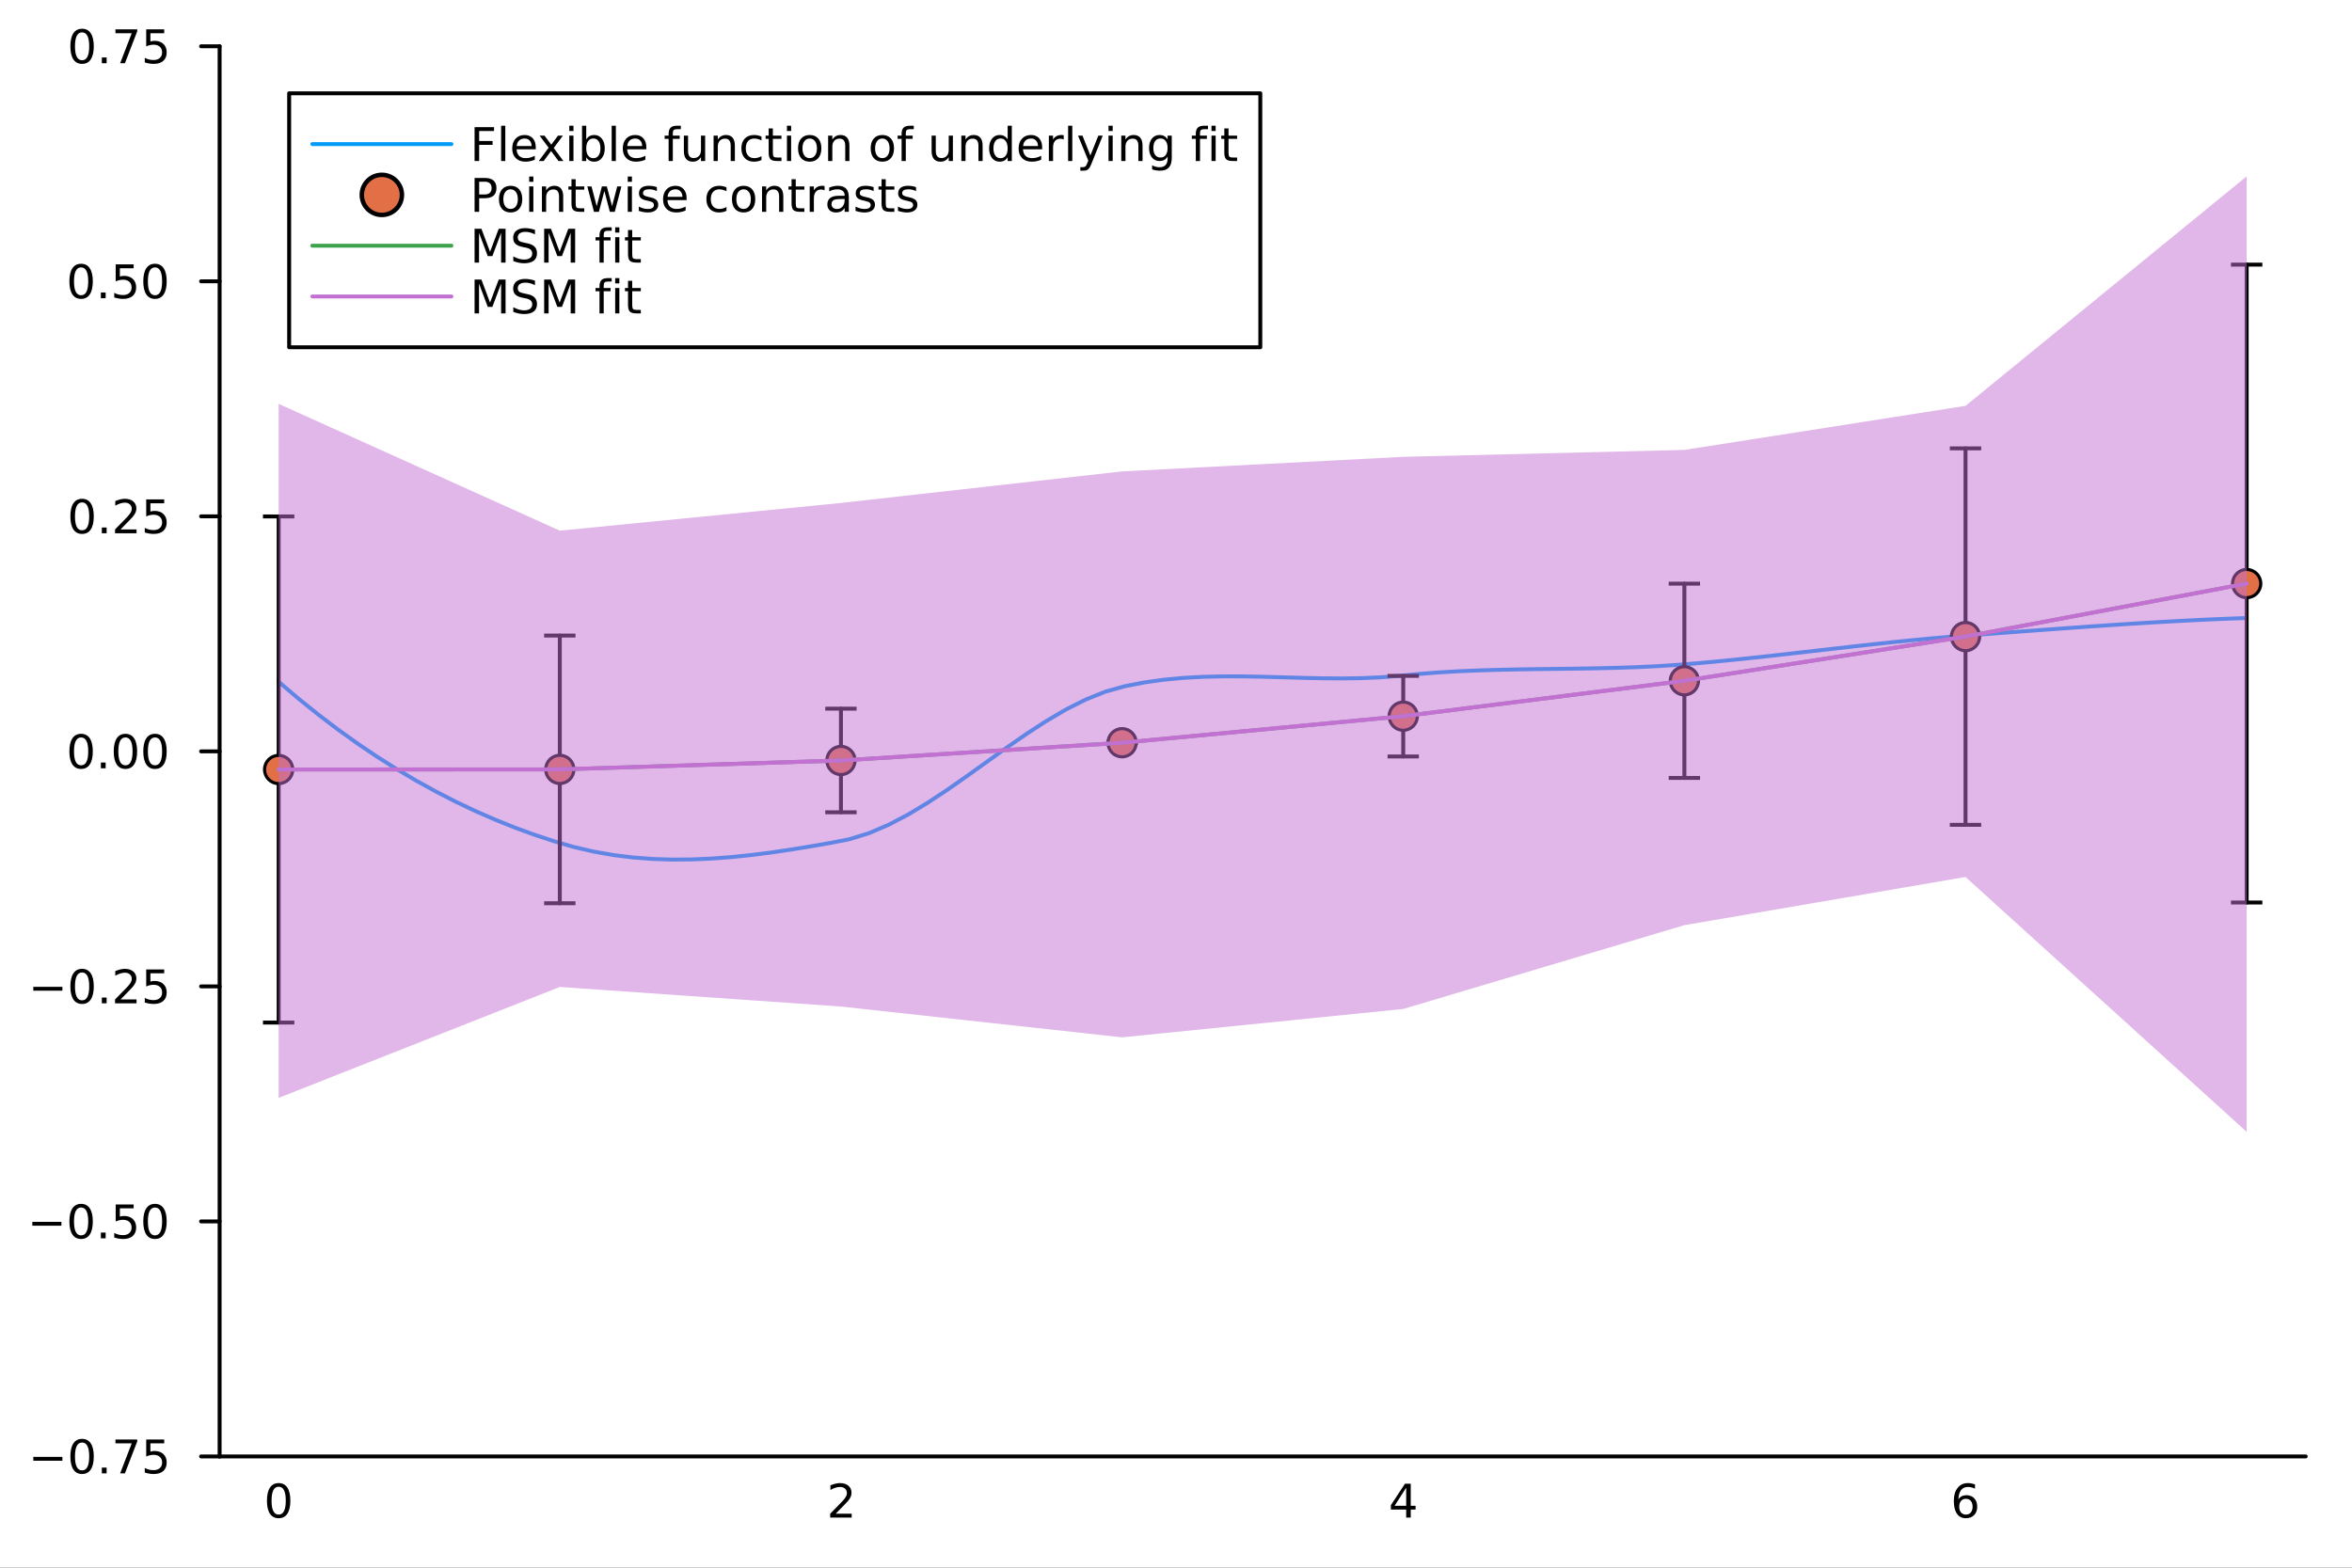 <?xml version="1.0" encoding="utf-8"?>
<svg xmlns="http://www.w3.org/2000/svg" xmlns:xlink="http://www.w3.org/1999/xlink" width="600" height="400" viewBox="0 0 2400 1600">
<rect x="0" y="0" width="2400" height="1600" fill="#333333" stroke="none"/>
<defs>
  <clipPath id="clip100">
    <rect x="0" y="0" width="2400" height="1600"/>
  </clipPath>
</defs>
<path clip-path="url(#clip100)" d="M0 1600 L2400 1600 L2400 0 L0 0  Z" fill="#ffffff" fill-rule="evenodd" fill-opacity="1"/>
<defs>
  <clipPath id="clip101">
    <rect x="480" y="0" width="1681" height="1600"/>
  </clipPath>
</defs>
<path clip-path="url(#clip100)" d="M224.098 1486.45 L2352.76 1486.45 L2352.76 47.244 L224.098 47.244  Z" fill="#ffffff" fill-rule="evenodd" fill-opacity="1"/>
<defs>
  <clipPath id="clip102">
    <rect x="224" y="47" width="2130" height="1440"/>
  </clipPath>
</defs>
<polyline clip-path="url(#clip100)" style="stroke:#000000; stroke-linecap:round; stroke-linejoin:round; stroke-width:4; stroke-opacity:1; fill:none" points="224.098,1486.45 2352.76,1486.45 "/>
<path clip-path="url(#clip100)" d="M284.343 1517.37 Q280.732 1517.37 278.903 1520.93 Q277.098 1524.47 277.098 1531.6 Q277.098 1538.71 278.903 1542.27 Q280.732 1545.82 284.343 1545.82 Q287.977 1545.82 289.783 1542.27 Q291.611 1538.71 291.611 1531.6 Q291.611 1524.47 289.783 1520.93 Q287.977 1517.37 284.343 1517.37 M284.343 1513.66 Q290.153 1513.66 293.209 1518.27 Q296.287 1522.85 296.287 1531.6 Q296.287 1540.33 293.209 1544.94 Q290.153 1549.52 284.343 1549.52 Q278.533 1549.52 275.454 1544.94 Q272.399 1540.33 272.399 1531.6 Q272.399 1522.85 275.454 1518.27 Q278.533 1513.66 284.343 1513.66 Z" fill="#000000" fill-rule="nonzero" fill-opacity="1" /><path clip-path="url(#clip100)" d="M852.758 1544.91 L869.077 1544.91 L869.077 1548.85 L847.133 1548.85 L847.133 1544.91 Q849.795 1542.16 854.378 1537.53 Q858.985 1532.88 860.165 1531.53 Q862.411 1529.01 863.29 1527.27 Q864.193 1525.51 864.193 1523.82 Q864.193 1521.07 862.249 1519.33 Q860.327 1517.6 857.226 1517.6 Q855.026 1517.6 852.573 1518.36 Q850.142 1519.13 847.365 1520.68 L847.365 1515.95 Q850.189 1514.82 852.642 1514.24 Q855.096 1513.66 857.133 1513.66 Q862.503 1513.66 865.698 1516.35 Q868.892 1519.03 868.892 1523.52 Q868.892 1525.65 868.082 1527.57 Q867.295 1529.47 865.188 1532.07 Q864.61 1532.74 861.508 1535.95 Q858.406 1539.15 852.758 1544.91 Z" fill="#000000" fill-rule="nonzero" fill-opacity="1" /><path clip-path="url(#clip100)" d="M1434.88 1518.36 L1423.07 1536.81 L1434.88 1536.81 L1434.88 1518.36 M1433.65 1514.29 L1439.53 1514.29 L1439.53 1536.81 L1444.46 1536.81 L1444.46 1540.7 L1439.53 1540.7 L1439.53 1548.85 L1434.88 1548.85 L1434.88 1540.7 L1419.27 1540.7 L1419.27 1536.19 L1433.65 1514.29 Z" fill="#000000" fill-rule="nonzero" fill-opacity="1" /><path clip-path="url(#clip100)" d="M2006.03 1529.7 Q2002.89 1529.7 2001.03 1531.86 Q1999.21 1534.01 1999.21 1537.76 Q1999.21 1541.49 2001.03 1543.66 Q2002.89 1545.82 2006.03 1545.82 Q2009.18 1545.82 2011.01 1543.66 Q2012.86 1541.49 2012.86 1537.76 Q2012.86 1534.01 2011.01 1531.86 Q2009.18 1529.7 2006.03 1529.7 M2015.32 1515.05 L2015.32 1519.31 Q2013.56 1518.48 2011.75 1518.04 Q2009.97 1517.6 2008.21 1517.6 Q2003.58 1517.6 2001.13 1520.72 Q1998.7 1523.85 1998.35 1530.17 Q1999.72 1528.15 2001.78 1527.09 Q2003.84 1526 2006.31 1526 Q2011.52 1526 2014.53 1529.17 Q2017.56 1532.32 2017.56 1537.76 Q2017.56 1543.08 2014.41 1546.3 Q2011.27 1549.52 2006.03 1549.52 Q2000.04 1549.52 1996.87 1544.94 Q1993.7 1540.33 1993.7 1531.6 Q1993.7 1523.41 1997.59 1518.55 Q2001.47 1513.66 2008.03 1513.66 Q2009.78 1513.66 2011.57 1514.01 Q2013.37 1514.36 2015.32 1515.05 Z" fill="#000000" fill-rule="nonzero" fill-opacity="1" /><polyline clip-path="url(#clip100)" style="stroke:#000000; stroke-linecap:round; stroke-linejoin:round; stroke-width:4; stroke-opacity:1; fill:none" points="224.098,1486.45 224.098,47.244 "/>
<polyline clip-path="url(#clip100)" style="stroke:#000000; stroke-linecap:round; stroke-linejoin:round; stroke-width:4; stroke-opacity:1; fill:none" points="224.098,1486.45 205.2,1486.45 "/>
<polyline clip-path="url(#clip100)" style="stroke:#000000; stroke-linecap:round; stroke-linejoin:round; stroke-width:4; stroke-opacity:1; fill:none" points="224.098,1246.58 205.2,1246.58 "/>
<polyline clip-path="url(#clip100)" style="stroke:#000000; stroke-linecap:round; stroke-linejoin:round; stroke-width:4; stroke-opacity:1; fill:none" points="224.098,1006.71 205.2,1006.71 "/>
<polyline clip-path="url(#clip100)" style="stroke:#000000; stroke-linecap:round; stroke-linejoin:round; stroke-width:4; stroke-opacity:1; fill:none" points="224.098,766.846 205.2,766.846 "/>
<polyline clip-path="url(#clip100)" style="stroke:#000000; stroke-linecap:round; stroke-linejoin:round; stroke-width:4; stroke-opacity:1; fill:none" points="224.098,526.979 205.2,526.979 "/>
<polyline clip-path="url(#clip100)" style="stroke:#000000; stroke-linecap:round; stroke-linejoin:round; stroke-width:4; stroke-opacity:1; fill:none" points="224.098,287.111 205.2,287.111 "/>
<polyline clip-path="url(#clip100)" style="stroke:#000000; stroke-linecap:round; stroke-linejoin:round; stroke-width:4; stroke-opacity:1; fill:none" points="224.098,47.244 205.2,47.244 "/>
<path clip-path="url(#clip100)" d="M33.987 1486.9 L63.663 1486.9 L63.663 1490.83 L33.987 1490.83 L33.987 1486.9 Z" fill="#000000" fill-rule="nonzero" fill-opacity="1" /><path clip-path="url(#clip100)" d="M83.756 1472.25 Q80.145 1472.25 78.316 1475.81 Q76.51 1479.35 76.51 1486.48 Q76.51 1493.59 78.316 1497.15 Q80.145 1500.7 83.756 1500.7 Q87.39 1500.7 89.195 1497.15 Q91.024 1493.59 91.024 1486.48 Q91.024 1479.35 89.195 1475.81 Q87.39 1472.25 83.756 1472.25 M83.756 1468.54 Q89.566 1468.54 92.621 1473.15 Q95.7 1477.73 95.7 1486.48 Q95.7 1495.21 92.621 1499.82 Q89.566 1504.4 83.756 1504.4 Q77.946 1504.4 74.867 1499.82 Q71.811 1495.21 71.811 1486.48 Q71.811 1477.73 74.867 1473.15 Q77.946 1468.54 83.756 1468.54 Z" fill="#000000" fill-rule="nonzero" fill-opacity="1" /><path clip-path="url(#clip100)" d="M103.918 1497.85 L108.802 1497.85 L108.802 1503.73 L103.918 1503.73 L103.918 1497.85 Z" fill="#000000" fill-rule="nonzero" fill-opacity="1" /><path clip-path="url(#clip100)" d="M117.806 1469.17 L140.029 1469.17 L140.029 1471.16 L127.482 1503.73 L122.598 1503.73 L134.404 1473.1 L117.806 1473.1 L117.806 1469.17 Z" fill="#000000" fill-rule="nonzero" fill-opacity="1" /><path clip-path="url(#clip100)" d="M149.195 1469.17 L167.552 1469.17 L167.552 1473.1 L153.478 1473.1 L153.478 1481.58 Q154.496 1481.23 155.515 1481.07 Q156.533 1480.88 157.552 1480.88 Q163.339 1480.88 166.718 1484.05 Q170.098 1487.22 170.098 1492.64 Q170.098 1498.22 166.626 1501.32 Q163.153 1504.4 156.834 1504.4 Q154.658 1504.4 152.39 1504.03 Q150.144 1503.66 147.737 1502.92 L147.737 1498.22 Q149.82 1499.35 152.042 1499.91 Q154.265 1500.46 156.741 1500.46 Q160.746 1500.46 163.084 1498.36 Q165.422 1496.25 165.422 1492.64 Q165.422 1489.03 163.084 1486.92 Q160.746 1484.82 156.741 1484.82 Q154.866 1484.82 152.991 1485.23 Q151.14 1485.65 149.195 1486.53 L149.195 1469.17 Z" fill="#000000" fill-rule="nonzero" fill-opacity="1" /><path clip-path="url(#clip100)" d="M32.992 1247.03 L62.668 1247.03 L62.668 1250.97 L32.992 1250.97 L32.992 1247.03 Z" fill="#000000" fill-rule="nonzero" fill-opacity="1" /><path clip-path="url(#clip100)" d="M82.76 1232.38 Q79.149 1232.38 77.321 1235.94 Q75.515 1239.49 75.515 1246.62 Q75.515 1253.72 77.321 1257.29 Q79.149 1260.83 82.76 1260.83 Q86.395 1260.83 88.2 1257.29 Q90.029 1253.72 90.029 1246.62 Q90.029 1239.49 88.2 1235.94 Q86.395 1232.38 82.76 1232.38 M82.76 1228.68 Q88.57 1228.68 91.626 1233.28 Q94.705 1237.87 94.705 1246.62 Q94.705 1255.34 91.626 1259.95 Q88.57 1264.53 82.76 1264.53 Q76.95 1264.53 73.871 1259.95 Q70.816 1255.34 70.816 1246.62 Q70.816 1237.87 73.871 1233.28 Q76.95 1228.68 82.76 1228.68 Z" fill="#000000" fill-rule="nonzero" fill-opacity="1" /><path clip-path="url(#clip100)" d="M102.922 1257.98 L107.807 1257.98 L107.807 1263.86 L102.922 1263.86 L102.922 1257.98 Z" fill="#000000" fill-rule="nonzero" fill-opacity="1" /><path clip-path="url(#clip100)" d="M118.038 1229.3 L136.394 1229.3 L136.394 1233.24 L122.32 1233.24 L122.32 1241.71 Q123.339 1241.36 124.357 1241.2 Q125.376 1241.01 126.394 1241.01 Q132.181 1241.01 135.561 1244.18 Q138.941 1247.36 138.941 1252.77 Q138.941 1258.35 135.468 1261.45 Q131.996 1264.53 125.677 1264.53 Q123.501 1264.53 121.232 1264.16 Q118.987 1263.79 116.58 1263.05 L116.58 1258.35 Q118.663 1259.49 120.885 1260.04 Q123.107 1260.6 125.584 1260.6 Q129.589 1260.6 131.927 1258.49 Q134.265 1256.38 134.265 1252.77 Q134.265 1249.16 131.927 1247.06 Q129.589 1244.95 125.584 1244.95 Q123.709 1244.95 121.834 1245.37 Q119.982 1245.78 118.038 1246.66 L118.038 1229.3 Z" fill="#000000" fill-rule="nonzero" fill-opacity="1" /><path clip-path="url(#clip100)" d="M158.153 1232.38 Q154.542 1232.38 152.714 1235.94 Q150.908 1239.49 150.908 1246.62 Q150.908 1253.72 152.714 1257.29 Q154.542 1260.83 158.153 1260.83 Q161.788 1260.83 163.593 1257.29 Q165.422 1253.72 165.422 1246.62 Q165.422 1239.49 163.593 1235.94 Q161.788 1232.38 158.153 1232.38 M158.153 1228.68 Q163.964 1228.68 167.019 1233.28 Q170.098 1237.87 170.098 1246.62 Q170.098 1255.34 167.019 1259.95 Q163.964 1264.53 158.153 1264.53 Q152.343 1264.53 149.265 1259.95 Q146.209 1255.34 146.209 1246.62 Q146.209 1237.87 149.265 1233.28 Q152.343 1228.68 158.153 1228.68 Z" fill="#000000" fill-rule="nonzero" fill-opacity="1" /><path clip-path="url(#clip100)" d="M33.987 1007.16 L63.663 1007.16 L63.663 1011.1 L33.987 1011.1 L33.987 1007.16 Z" fill="#000000" fill-rule="nonzero" fill-opacity="1" /><path clip-path="url(#clip100)" d="M83.756 992.512 Q80.145 992.512 78.316 996.077 Q76.51 999.618 76.51 1006.75 Q76.51 1013.85 78.316 1017.42 Q80.145 1020.96 83.756 1020.96 Q87.39 1020.96 89.195 1017.42 Q91.024 1013.85 91.024 1006.75 Q91.024 999.618 89.195 996.077 Q87.39 992.512 83.756 992.512 M83.756 988.808 Q89.566 988.808 92.621 993.415 Q95.7 997.998 95.7 1006.75 Q95.7 1015.47 92.621 1020.08 Q89.566 1024.66 83.756 1024.66 Q77.946 1024.66 74.867 1020.08 Q71.811 1015.47 71.811 1006.75 Q71.811 997.998 74.867 993.415 Q77.946 988.808 83.756 988.808 Z" fill="#000000" fill-rule="nonzero" fill-opacity="1" /><path clip-path="url(#clip100)" d="M103.918 1018.11 L108.802 1018.11 L108.802 1023.99 L103.918 1023.99 L103.918 1018.11 Z" fill="#000000" fill-rule="nonzero" fill-opacity="1" /><path clip-path="url(#clip100)" d="M123.015 1020.06 L139.334 1020.06 L139.334 1023.99 L117.39 1023.99 L117.39 1020.06 Q120.052 1017.3 124.635 1012.67 Q129.242 1008.02 130.422 1006.68 Q132.668 1004.16 133.547 1002.42 Q134.45 1000.66 134.45 998.97 Q134.45 996.216 132.505 994.48 Q130.584 992.743 127.482 992.743 Q125.283 992.743 122.83 993.507 Q120.399 994.271 117.621 995.822 L117.621 991.1 Q120.445 989.966 122.899 989.387 Q125.353 988.808 127.39 988.808 Q132.76 988.808 135.955 991.493 Q139.149 994.179 139.149 998.669 Q139.149 1000.8 138.339 1002.72 Q137.552 1004.62 135.445 1007.21 Q134.867 1007.88 131.765 1011.1 Q128.663 1014.29 123.015 1020.06 Z" fill="#000000" fill-rule="nonzero" fill-opacity="1" /><path clip-path="url(#clip100)" d="M149.195 989.433 L167.552 989.433 L167.552 993.368 L153.478 993.368 L153.478 1001.84 Q154.496 1001.49 155.515 1001.33 Q156.533 1001.15 157.552 1001.15 Q163.339 1001.15 166.718 1004.32 Q170.098 1007.49 170.098 1012.91 Q170.098 1018.48 166.626 1021.59 Q163.153 1024.66 156.834 1024.66 Q154.658 1024.66 152.39 1024.29 Q150.144 1023.92 147.737 1023.18 L147.737 1018.48 Q149.82 1019.62 152.042 1020.17 Q154.265 1020.73 156.741 1020.73 Q160.746 1020.73 163.084 1018.62 Q165.422 1016.52 165.422 1012.91 Q165.422 1009.29 163.084 1007.19 Q160.746 1005.08 156.741 1005.08 Q154.866 1005.08 152.991 1005.5 Q151.14 1005.91 149.195 1006.79 L149.195 989.433 Z" fill="#000000" fill-rule="nonzero" fill-opacity="1" /><path clip-path="url(#clip100)" d="M82.76 752.645 Q79.149 752.645 77.321 756.209 Q75.515 759.751 75.515 766.881 Q75.515 773.987 77.321 777.552 Q79.149 781.094 82.76 781.094 Q86.395 781.094 88.2 777.552 Q90.029 773.987 90.029 766.881 Q90.029 759.751 88.2 756.209 Q86.395 752.645 82.76 752.645 M82.76 748.941 Q88.57 748.941 91.626 753.547 Q94.705 758.131 94.705 766.881 Q94.705 775.608 91.626 780.214 Q88.57 784.797 82.76 784.797 Q76.95 784.797 73.871 780.214 Q70.816 775.608 70.816 766.881 Q70.816 758.131 73.871 753.547 Q76.95 748.941 82.76 748.941 Z" fill="#000000" fill-rule="nonzero" fill-opacity="1" /><path clip-path="url(#clip100)" d="M102.922 778.246 L107.807 778.246 L107.807 784.126 L102.922 784.126 L102.922 778.246 Z" fill="#000000" fill-rule="nonzero" fill-opacity="1" /><path clip-path="url(#clip100)" d="M127.992 752.645 Q124.381 752.645 122.552 756.209 Q120.746 759.751 120.746 766.881 Q120.746 773.987 122.552 777.552 Q124.381 781.094 127.992 781.094 Q131.626 781.094 133.431 777.552 Q135.26 773.987 135.26 766.881 Q135.26 759.751 133.431 756.209 Q131.626 752.645 127.992 752.645 M127.992 748.941 Q133.802 748.941 136.857 753.547 Q139.936 758.131 139.936 766.881 Q139.936 775.608 136.857 780.214 Q133.802 784.797 127.992 784.797 Q122.181 784.797 119.103 780.214 Q116.047 775.608 116.047 766.881 Q116.047 758.131 119.103 753.547 Q122.181 748.941 127.992 748.941 Z" fill="#000000" fill-rule="nonzero" fill-opacity="1" /><path clip-path="url(#clip100)" d="M158.153 752.645 Q154.542 752.645 152.714 756.209 Q150.908 759.751 150.908 766.881 Q150.908 773.987 152.714 777.552 Q154.542 781.094 158.153 781.094 Q161.788 781.094 163.593 777.552 Q165.422 773.987 165.422 766.881 Q165.422 759.751 163.593 756.209 Q161.788 752.645 158.153 752.645 M158.153 748.941 Q163.964 748.941 167.019 753.547 Q170.098 758.131 170.098 766.881 Q170.098 775.608 167.019 780.214 Q163.964 784.797 158.153 784.797 Q152.343 784.797 149.265 780.214 Q146.209 775.608 146.209 766.881 Q146.209 758.131 149.265 753.547 Q152.343 748.941 158.153 748.941 Z" fill="#000000" fill-rule="nonzero" fill-opacity="1" /><path clip-path="url(#clip100)" d="M83.756 512.777 Q80.145 512.777 78.316 516.342 Q76.51 519.884 76.51 527.013 Q76.51 534.12 78.316 537.685 Q80.145 541.226 83.756 541.226 Q87.39 541.226 89.195 537.685 Q91.024 534.12 91.024 527.013 Q91.024 519.884 89.195 516.342 Q87.39 512.777 83.756 512.777 M83.756 509.074 Q89.566 509.074 92.621 513.68 Q95.7 518.263 95.7 527.013 Q95.7 535.74 92.621 540.347 Q89.566 544.93 83.756 544.93 Q77.946 544.93 74.867 540.347 Q71.811 535.74 71.811 527.013 Q71.811 518.263 74.867 513.68 Q77.946 509.074 83.756 509.074 Z" fill="#000000" fill-rule="nonzero" fill-opacity="1" /><path clip-path="url(#clip100)" d="M103.918 538.379 L108.802 538.379 L108.802 544.259 L103.918 544.259 L103.918 538.379 Z" fill="#000000" fill-rule="nonzero" fill-opacity="1" /><path clip-path="url(#clip100)" d="M123.015 540.324 L139.334 540.324 L139.334 544.259 L117.39 544.259 L117.39 540.324 Q120.052 537.569 124.635 532.939 Q129.242 528.287 130.422 526.944 Q132.668 524.421 133.547 522.685 Q134.45 520.925 134.45 519.236 Q134.45 516.481 132.505 514.745 Q130.584 513.009 127.482 513.009 Q125.283 513.009 122.83 513.773 Q120.399 514.537 117.621 516.088 L117.621 511.365 Q120.445 510.231 122.899 509.652 Q125.353 509.074 127.39 509.074 Q132.76 509.074 135.955 511.759 Q139.149 514.444 139.149 518.935 Q139.149 521.064 138.339 522.986 Q137.552 524.884 135.445 527.476 Q134.867 528.148 131.765 531.365 Q128.663 534.56 123.015 540.324 Z" fill="#000000" fill-rule="nonzero" fill-opacity="1" /><path clip-path="url(#clip100)" d="M149.195 509.699 L167.552 509.699 L167.552 513.634 L153.478 513.634 L153.478 522.106 Q154.496 521.759 155.515 521.597 Q156.533 521.412 157.552 521.412 Q163.339 521.412 166.718 524.583 Q170.098 527.754 170.098 533.171 Q170.098 538.749 166.626 541.851 Q163.153 544.93 156.834 544.93 Q154.658 544.93 152.39 544.56 Q150.144 544.189 147.737 543.449 L147.737 538.749 Q149.82 539.884 152.042 540.439 Q154.265 540.995 156.741 540.995 Q160.746 540.995 163.084 538.888 Q165.422 536.782 165.422 533.171 Q165.422 529.56 163.084 527.453 Q160.746 525.347 156.741 525.347 Q154.866 525.347 152.991 525.763 Q151.14 526.18 149.195 527.06 L149.195 509.699 Z" fill="#000000" fill-rule="nonzero" fill-opacity="1" /><path clip-path="url(#clip100)" d="M82.76 272.91 Q79.149 272.91 77.321 276.475 Q75.515 280.017 75.515 287.146 Q75.515 294.253 77.321 297.817 Q79.149 301.359 82.76 301.359 Q86.395 301.359 88.2 297.817 Q90.029 294.253 90.029 287.146 Q90.029 280.017 88.2 276.475 Q86.395 272.91 82.76 272.91 M82.76 269.206 Q88.57 269.206 91.626 273.813 Q94.705 278.396 94.705 287.146 Q94.705 295.873 91.626 300.479 Q88.57 305.063 82.76 305.063 Q76.95 305.063 73.871 300.479 Q70.816 295.873 70.816 287.146 Q70.816 278.396 73.871 273.813 Q76.95 269.206 82.76 269.206 Z" fill="#000000" fill-rule="nonzero" fill-opacity="1" /><path clip-path="url(#clip100)" d="M102.922 298.512 L107.807 298.512 L107.807 304.391 L102.922 304.391 L102.922 298.512 Z" fill="#000000" fill-rule="nonzero" fill-opacity="1" /><path clip-path="url(#clip100)" d="M118.038 269.831 L136.394 269.831 L136.394 273.767 L122.32 273.767 L122.32 282.239 Q123.339 281.892 124.357 281.729 Q125.376 281.544 126.394 281.544 Q132.181 281.544 135.561 284.716 Q138.941 287.887 138.941 293.303 Q138.941 298.882 135.468 301.984 Q131.996 305.063 125.677 305.063 Q123.501 305.063 121.232 304.692 Q118.987 304.322 116.58 303.581 L116.58 298.882 Q118.663 300.016 120.885 300.572 Q123.107 301.128 125.584 301.128 Q129.589 301.128 131.927 299.021 Q134.265 296.915 134.265 293.303 Q134.265 289.692 131.927 287.586 Q129.589 285.479 125.584 285.479 Q123.709 285.479 121.834 285.896 Q119.982 286.313 118.038 287.192 L118.038 269.831 Z" fill="#000000" fill-rule="nonzero" fill-opacity="1" /><path clip-path="url(#clip100)" d="M158.153 272.91 Q154.542 272.91 152.714 276.475 Q150.908 280.017 150.908 287.146 Q150.908 294.253 152.714 297.817 Q154.542 301.359 158.153 301.359 Q161.788 301.359 163.593 297.817 Q165.422 294.253 165.422 287.146 Q165.422 280.017 163.593 276.475 Q161.788 272.91 158.153 272.91 M158.153 269.206 Q163.964 269.206 167.019 273.813 Q170.098 278.396 170.098 287.146 Q170.098 295.873 167.019 300.479 Q163.964 305.063 158.153 305.063 Q152.343 305.063 149.265 300.479 Q146.209 295.873 146.209 287.146 Q146.209 278.396 149.265 273.813 Q152.343 269.206 158.153 269.206 Z" fill="#000000" fill-rule="nonzero" fill-opacity="1" /><path clip-path="url(#clip100)" d="M83.756 33.043 Q80.145 33.043 78.316 36.608 Q76.51 40.149 76.51 47.279 Q76.51 54.385 78.316 57.95 Q80.145 61.492 83.756 61.492 Q87.39 61.492 89.195 57.95 Q91.024 54.385 91.024 47.279 Q91.024 40.149 89.195 36.608 Q87.39 33.043 83.756 33.043 M83.756 29.339 Q89.566 29.339 92.621 33.946 Q95.7 38.529 95.7 47.279 Q95.7 56.006 92.621 60.612 Q89.566 65.195 83.756 65.195 Q77.946 65.195 74.867 60.612 Q71.811 56.006 71.811 47.279 Q71.811 38.529 74.867 33.946 Q77.946 29.339 83.756 29.339 Z" fill="#000000" fill-rule="nonzero" fill-opacity="1" /><path clip-path="url(#clip100)" d="M103.918 58.645 L108.802 58.645 L108.802 64.524 L103.918 64.524 L103.918 58.645 Z" fill="#000000" fill-rule="nonzero" fill-opacity="1" /><path clip-path="url(#clip100)" d="M117.806 29.964 L140.029 29.964 L140.029 31.955 L127.482 64.524 L122.598 64.524 L134.404 33.899 L117.806 33.899 L117.806 29.964 Z" fill="#000000" fill-rule="nonzero" fill-opacity="1" /><path clip-path="url(#clip100)" d="M149.195 29.964 L167.552 29.964 L167.552 33.899 L153.478 33.899 L153.478 42.371 Q154.496 42.024 155.515 41.862 Q156.533 41.677 157.552 41.677 Q163.339 41.677 166.718 44.848 Q170.098 48.02 170.098 53.436 Q170.098 59.015 166.626 62.117 Q163.153 65.195 156.834 65.195 Q154.658 65.195 152.39 64.825 Q150.144 64.455 147.737 63.714 L147.737 59.015 Q149.82 60.149 152.042 60.705 Q154.265 61.26 156.741 61.26 Q160.746 61.26 163.084 59.154 Q165.422 57.047 165.422 53.436 Q165.422 49.825 163.084 47.719 Q160.746 45.612 156.741 45.612 Q154.866 45.612 152.991 46.029 Q151.14 46.446 149.195 47.325 L149.195 29.964 Z" fill="#000000" fill-rule="nonzero" fill-opacity="1" /><polyline clip-path="url(#clip102)" style="stroke:#009af9; stroke-linecap:round; stroke-linejoin:round; stroke-width:4; stroke-opacity:1; fill:none" points="284.343,695.823 304.425,712.903 324.506,729.071 344.588,744.345 364.67,758.744 384.751,772.285 404.833,784.987 424.915,796.87 444.996,807.95 465.078,818.247 485.16,827.779 505.241,836.565 525.323,844.622 545.405,851.97 565.486,858.627 585.568,864.463 605.65,869.118 625.731,872.65 645.813,875.139 665.895,876.665 685.977,877.309 706.058,877.153 726.14,876.277 746.222,874.762 766.303,872.688 786.385,870.138 806.467,867.19 826.548,863.927 846.63,860.429 866.712,856.52 886.793,850.308 906.875,841.722 926.957,831.166 947.038,819.042 967.12,805.755 987.202,791.708 1007.28,777.303 1027.37,762.944 1047.45,749.035 1067.53,735.979 1087.61,724.179 1107.69,714.038 1127.77,705.96 1147.86,700.332 1167.94,696.455 1188.02,693.665 1208.1,691.81 1228.18,690.739 1248.26,690.299 1268.35,690.339 1288.43,690.707 1308.51,691.25 1328.59,691.818 1348.67,692.257 1368.75,692.417 1388.84,692.144 1408.92,691.288 1429,689.696 1449.08,687.741 1469.16,686.21 1489.24,685.054 1509.33,684.209 1529.41,683.61 1549.49,683.193 1569.57,682.893 1589.65,682.647 1609.73,682.39 1629.82,682.059 1649.9,681.588 1669.98,680.914 1690.06,679.972 1710.14,678.698 1730.22,677.068 1750.31,675.237 1770.39,673.253 1790.47,671.146 1810.55,668.947 1830.63,666.683 1850.71,664.384 1870.8,662.081 1890.88,659.802 1910.96,657.577 1931.04,655.435 1951.12,653.406 1971.2,651.519 1991.29,649.804 2011.37,648.28 2031.45,646.798 2051.53,645.306 2071.61,643.817 2091.69,642.341 2111.78,640.889 2131.86,639.472 2151.94,638.101 2172.02,636.789 2192.1,635.544 2212.18,634.379 2232.27,633.305 2252.35,632.333 2272.43,631.474 2292.51,630.738 "/>
<polyline clip-path="url(#clip102)" style="stroke:#000000; stroke-linecap:round; stroke-linejoin:round; stroke-width:4; stroke-opacity:1; fill:none" points="284.343,1043.64 284.343,527.085 "/>
<polyline clip-path="url(#clip102)" style="stroke:#000000; stroke-linecap:round; stroke-linejoin:round; stroke-width:4; stroke-opacity:1; fill:none" points="571.224,921.852 571.224,648.665 "/>
<polyline clip-path="url(#clip102)" style="stroke:#000000; stroke-linecap:round; stroke-linejoin:round; stroke-width:4; stroke-opacity:1; fill:none" points="858.105,829.022 858.105,723.283 "/>
<polyline clip-path="url(#clip102)" style="stroke:#000000; stroke-linecap:round; stroke-linejoin:round; stroke-width:4; stroke-opacity:1; fill:none" points="1144.99,758.045 1144.99,758.045 "/>
<polyline clip-path="url(#clip102)" style="stroke:#000000; stroke-linecap:round; stroke-linejoin:round; stroke-width:4; stroke-opacity:1; fill:none" points="1431.87,772.063 1431.87,689.809 "/>
<polyline clip-path="url(#clip102)" style="stroke:#000000; stroke-linecap:round; stroke-linejoin:round; stroke-width:4; stroke-opacity:1; fill:none" points="1718.75,793.958 1718.75,595.692 "/>
<polyline clip-path="url(#clip102)" style="stroke:#000000; stroke-linecap:round; stroke-linejoin:round; stroke-width:4; stroke-opacity:1; fill:none" points="2005.63,841.819 2005.63,457.606 "/>
<polyline clip-path="url(#clip102)" style="stroke:#000000; stroke-linecap:round; stroke-linejoin:round; stroke-width:4; stroke-opacity:1; fill:none" points="2292.51,921.111 2292.51,270.085 "/>
<line clip-path="url(#clip102)" x1="300.343" y1="1043.64" x2="268.343" y2="1043.64" style="stroke:#000000; stroke-width:4; stroke-opacity:1"/>
<line clip-path="url(#clip102)" x1="300.343" y1="527.085" x2="268.343" y2="527.085" style="stroke:#000000; stroke-width:4; stroke-opacity:1"/>
<line clip-path="url(#clip102)" x1="587.224" y1="921.852" x2="555.224" y2="921.852" style="stroke:#000000; stroke-width:4; stroke-opacity:1"/>
<line clip-path="url(#clip102)" x1="587.224" y1="648.665" x2="555.224" y2="648.665" style="stroke:#000000; stroke-width:4; stroke-opacity:1"/>
<line clip-path="url(#clip102)" x1="874.105" y1="829.022" x2="842.105" y2="829.022" style="stroke:#000000; stroke-width:4; stroke-opacity:1"/>
<line clip-path="url(#clip102)" x1="874.105" y1="723.283" x2="842.105" y2="723.283" style="stroke:#000000; stroke-width:4; stroke-opacity:1"/>
<line clip-path="url(#clip102)" x1="1160.99" y1="758.045" x2="1128.99" y2="758.045" style="stroke:#000000; stroke-width:4; stroke-opacity:1"/>
<line clip-path="url(#clip102)" x1="1160.99" y1="758.045" x2="1128.99" y2="758.045" style="stroke:#000000; stroke-width:4; stroke-opacity:1"/>
<line clip-path="url(#clip102)" x1="1447.87" y1="772.063" x2="1415.87" y2="772.063" style="stroke:#000000; stroke-width:4; stroke-opacity:1"/>
<line clip-path="url(#clip102)" x1="1447.87" y1="689.809" x2="1415.87" y2="689.809" style="stroke:#000000; stroke-width:4; stroke-opacity:1"/>
<line clip-path="url(#clip102)" x1="1734.75" y1="793.958" x2="1702.75" y2="793.958" style="stroke:#000000; stroke-width:4; stroke-opacity:1"/>
<line clip-path="url(#clip102)" x1="1734.75" y1="595.692" x2="1702.75" y2="595.692" style="stroke:#000000; stroke-width:4; stroke-opacity:1"/>
<line clip-path="url(#clip102)" x1="2021.63" y1="841.819" x2="1989.63" y2="841.819" style="stroke:#000000; stroke-width:4; stroke-opacity:1"/>
<line clip-path="url(#clip102)" x1="2021.63" y1="457.606" x2="1989.63" y2="457.606" style="stroke:#000000; stroke-width:4; stroke-opacity:1"/>
<line clip-path="url(#clip102)" x1="2308.51" y1="921.111" x2="2276.51" y2="921.111" style="stroke:#000000; stroke-width:4; stroke-opacity:1"/>
<line clip-path="url(#clip102)" x1="2308.51" y1="270.085" x2="2276.51" y2="270.085" style="stroke:#000000; stroke-width:4; stroke-opacity:1"/>
<circle clip-path="url(#clip102)" cx="284.343" cy="785.362" r="14.4" fill="#e26f46" fill-rule="evenodd" fill-opacity="1" stroke="#000000" stroke-opacity="1" stroke-width="3.2"/>
<circle clip-path="url(#clip102)" cx="571.224" cy="785.258" r="14.4" fill="#e26f46" fill-rule="evenodd" fill-opacity="1" stroke="#000000" stroke-opacity="1" stroke-width="3.2"/>
<circle clip-path="url(#clip102)" cx="858.105" cy="776.153" r="14.4" fill="#e26f46" fill-rule="evenodd" fill-opacity="1" stroke="#000000" stroke-opacity="1" stroke-width="3.2"/>
<circle clip-path="url(#clip102)" cx="1144.99" cy="758.045" r="14.4" fill="#e26f46" fill-rule="evenodd" fill-opacity="1" stroke="#000000" stroke-opacity="1" stroke-width="3.2"/>
<circle clip-path="url(#clip102)" cx="1431.87" cy="730.936" r="14.4" fill="#e26f46" fill-rule="evenodd" fill-opacity="1" stroke="#000000" stroke-opacity="1" stroke-width="3.2"/>
<circle clip-path="url(#clip102)" cx="1718.75" cy="694.825" r="14.4" fill="#e26f46" fill-rule="evenodd" fill-opacity="1" stroke="#000000" stroke-opacity="1" stroke-width="3.2"/>
<circle clip-path="url(#clip102)" cx="2005.63" cy="649.712" r="14.4" fill="#e26f46" fill-rule="evenodd" fill-opacity="1" stroke="#000000" stroke-opacity="1" stroke-width="3.2"/>
<circle clip-path="url(#clip102)" cx="2292.51" cy="595.598" r="14.4" fill="#e26f46" fill-rule="evenodd" fill-opacity="1" stroke="#000000" stroke-opacity="1" stroke-width="3.2"/>
<polyline clip-path="url(#clip102)" style="stroke:#3da44d; stroke-linecap:round; stroke-linejoin:round; stroke-width:4; stroke-opacity:1; fill:none" points="284.343,785.362 571.224,785.258 858.105,776.153 1144.99,758.045 1431.87,730.936 1718.75,694.825 2005.63,649.712 2292.51,595.598 "/>
<path clip-path="url(#clip102)" d="M284.343 1120.52 L571.224 1007.31 L858.105 1027.28 L1144.99 1058.72 L1431.87 1029.76 L1718.75 944.228 L2005.63 895.043 L2292.51 1155.14 L2292.51 180.013 L2005.63 414.219 L1718.75 459.184 L1431.87 466.242 L1144.99 481.121 L858.105 513.328 L571.224 541.609 L284.343 412.197  Z" fill="#c271d2" fill-rule="evenodd" fill-opacity="0.5"/>
<polyline clip-path="url(#clip102)" style="stroke:#c271d2; stroke-linecap:round; stroke-linejoin:round; stroke-width:4; stroke-opacity:1; fill:none" points="284.343,785.362 571.224,785.258 858.105,776.153 1144.99,758.045 1431.87,730.936 1718.75,694.825 2005.63,649.712 2292.51,595.598 "/>
<path clip-path="url(#clip100)" d="M295.053 354.418 L1286.02 354.418 L1286.02 95.218 L295.053 95.218  Z" fill="#ffffff" fill-rule="evenodd" fill-opacity="1"/>
<polyline clip-path="url(#clip100)" style="stroke:#000000; stroke-linecap:round; stroke-linejoin:round; stroke-width:4; stroke-opacity:1; fill:none" points="295.053,354.418 1286.02,354.418 1286.02,95.218 295.053,95.218 295.053,354.418 "/>
<polyline clip-path="url(#clip100)" style="stroke:#009af9; stroke-linecap:round; stroke-linejoin:round; stroke-width:4; stroke-opacity:1; fill:none" points="318.705,147.058 460.615,147.058 "/>
<path clip-path="url(#clip100)" d="M484.267 129.778 L504.128 129.778 L504.128 133.713 L488.943 133.713 L488.943 143.898 L502.647 143.898 L502.647 147.833 L488.943 147.833 L488.943 164.338 L484.267 164.338 L484.267 129.778 Z" fill="#000000" fill-rule="nonzero" fill-opacity="1" /><path clip-path="url(#clip100)" d="M511.35 128.319 L515.61 128.319 L515.61 164.338 L511.35 164.338 L511.35 128.319 Z" fill="#000000" fill-rule="nonzero" fill-opacity="1" /><path clip-path="url(#clip100)" d="M546.697 150.31 L546.697 152.393 L527.114 152.393 Q527.392 156.791 529.753 159.106 Q532.137 161.398 536.373 161.398 Q538.827 161.398 541.119 160.796 Q543.434 160.194 545.702 158.99 L545.702 163.018 Q543.41 163.99 541.003 164.5 Q538.596 165.009 536.119 165.009 Q529.915 165.009 526.281 161.398 Q522.67 157.787 522.67 151.629 Q522.67 145.264 526.096 141.537 Q529.545 137.787 535.378 137.787 Q540.609 137.787 543.642 141.166 Q546.697 144.523 546.697 150.31 M542.438 149.06 Q542.392 145.565 540.471 143.481 Q538.572 141.398 535.424 141.398 Q531.86 141.398 529.707 143.412 Q527.577 145.426 527.253 149.083 L542.438 149.06 Z" fill="#000000" fill-rule="nonzero" fill-opacity="1" /><path clip-path="url(#clip100)" d="M574.406 138.412 L565.031 151.027 L574.892 164.338 L569.869 164.338 L562.322 154.152 L554.776 164.338 L549.753 164.338 L559.822 150.773 L550.609 138.412 L555.633 138.412 L562.508 147.648 L569.382 138.412 L574.406 138.412 Z" fill="#000000" fill-rule="nonzero" fill-opacity="1" /><path clip-path="url(#clip100)" d="M580.91 138.412 L585.169 138.412 L585.169 164.338 L580.91 164.338 L580.91 138.412 M580.91 128.319 L585.169 128.319 L585.169 133.713 L580.91 133.713 L580.91 128.319 Z" fill="#000000" fill-rule="nonzero" fill-opacity="1" /><path clip-path="url(#clip100)" d="M612.692 151.398 Q612.692 146.699 610.748 144.037 Q608.827 141.352 605.447 141.352 Q602.067 141.352 600.123 144.037 Q598.202 146.699 598.202 151.398 Q598.202 156.097 600.123 158.782 Q602.067 161.444 605.447 161.444 Q608.827 161.444 610.748 158.782 Q612.692 156.097 612.692 151.398 M598.202 142.347 Q599.544 140.032 601.581 138.921 Q603.642 137.787 606.489 137.787 Q611.211 137.787 614.151 141.537 Q617.114 145.287 617.114 151.398 Q617.114 157.509 614.151 161.259 Q611.211 165.009 606.489 165.009 Q603.642 165.009 601.581 163.898 Q599.544 162.763 598.202 160.449 L598.202 164.338 L593.919 164.338 L593.919 128.319 L598.202 128.319 L598.202 142.347 Z" fill="#000000" fill-rule="nonzero" fill-opacity="1" /><path clip-path="url(#clip100)" d="M624.174 128.319 L628.433 128.319 L628.433 164.338 L624.174 164.338 L624.174 128.319 Z" fill="#000000" fill-rule="nonzero" fill-opacity="1" /><path clip-path="url(#clip100)" d="M659.521 150.31 L659.521 152.393 L639.938 152.393 Q640.215 156.791 642.577 159.106 Q644.961 161.398 649.197 161.398 Q651.651 161.398 653.942 160.796 Q656.257 160.194 658.526 158.99 L658.526 163.018 Q656.234 163.99 653.826 164.5 Q651.419 165.009 648.942 165.009 Q642.739 165.009 639.104 161.398 Q635.493 157.787 635.493 151.629 Q635.493 145.264 638.919 141.537 Q642.368 137.787 648.201 137.787 Q653.433 137.787 656.465 141.166 Q659.521 144.523 659.521 150.31 M655.262 149.06 Q655.215 145.565 653.294 143.481 Q651.396 141.398 648.248 141.398 Q644.683 141.398 642.53 143.412 Q640.401 145.426 640.077 149.083 L655.262 149.06 Z" fill="#000000" fill-rule="nonzero" fill-opacity="1" /><path clip-path="url(#clip100)" d="M694.706 128.319 L694.706 131.861 L690.632 131.861 Q688.34 131.861 687.437 132.787 Q686.558 133.713 686.558 136.12 L686.558 138.412 L693.572 138.412 L693.572 141.722 L686.558 141.722 L686.558 164.338 L682.275 164.338 L682.275 141.722 L678.201 141.722 L678.201 138.412 L682.275 138.412 L682.275 136.606 Q682.275 132.278 684.289 130.31 Q686.303 128.319 690.678 128.319 L694.706 128.319 Z" fill="#000000" fill-rule="nonzero" fill-opacity="1" /><path clip-path="url(#clip100)" d="M697.831 154.106 L697.831 138.412 L702.09 138.412 L702.09 153.944 Q702.09 157.625 703.525 159.476 Q704.96 161.305 707.831 161.305 Q711.28 161.305 713.271 159.106 Q715.284 156.907 715.284 153.111 L715.284 138.412 L719.544 138.412 L719.544 164.338 L715.284 164.338 L715.284 160.356 Q713.734 162.717 711.673 163.875 Q709.636 165.009 706.928 165.009 Q702.46 165.009 700.146 162.231 Q697.831 159.453 697.831 154.106 M708.548 137.787 L708.548 137.787 Z" fill="#000000" fill-rule="nonzero" fill-opacity="1" /><path clip-path="url(#clip100)" d="M749.868 148.689 L749.868 164.338 L745.608 164.338 L745.608 148.828 Q745.608 145.148 744.173 143.319 Q742.738 141.49 739.868 141.49 Q736.419 141.49 734.428 143.69 Q732.437 145.889 732.437 149.685 L732.437 164.338 L728.155 164.338 L728.155 138.412 L732.437 138.412 L732.437 142.44 Q733.965 140.102 736.025 138.944 Q738.108 137.787 740.817 137.787 Q745.284 137.787 747.576 140.565 Q749.868 143.319 749.868 148.689 Z" fill="#000000" fill-rule="nonzero" fill-opacity="1" /><path clip-path="url(#clip100)" d="M777.02 139.407 L777.02 143.389 Q775.215 142.393 773.386 141.907 Q771.58 141.398 769.729 141.398 Q765.585 141.398 763.293 144.037 Q761.002 146.652 761.002 151.398 Q761.002 156.143 763.293 158.782 Q765.585 161.398 769.729 161.398 Q771.58 161.398 773.386 160.912 Q775.215 160.402 777.02 159.407 L777.02 163.342 Q775.238 164.176 773.317 164.592 Q771.418 165.009 769.266 165.009 Q763.409 165.009 759.96 161.328 Q756.511 157.648 756.511 151.398 Q756.511 145.055 759.983 141.421 Q763.479 137.787 769.543 137.787 Q771.511 137.787 773.386 138.203 Q775.261 138.597 777.02 139.407 Z" fill="#000000" fill-rule="nonzero" fill-opacity="1" /><path clip-path="url(#clip100)" d="M788.641 131.051 L788.641 138.412 L797.414 138.412 L797.414 141.722 L788.641 141.722 L788.641 155.796 Q788.641 158.967 789.497 159.87 Q790.377 160.773 793.039 160.773 L797.414 160.773 L797.414 164.338 L793.039 164.338 Q788.108 164.338 786.233 162.509 Q784.358 160.657 784.358 155.796 L784.358 141.722 L781.233 141.722 L781.233 138.412 L784.358 138.412 L784.358 131.051 L788.641 131.051 Z" fill="#000000" fill-rule="nonzero" fill-opacity="1" /><path clip-path="url(#clip100)" d="M803.015 138.412 L807.275 138.412 L807.275 164.338 L803.015 164.338 L803.015 138.412 M803.015 128.319 L807.275 128.319 L807.275 133.713 L803.015 133.713 L803.015 128.319 Z" fill="#000000" fill-rule="nonzero" fill-opacity="1" /><path clip-path="url(#clip100)" d="M826.233 141.398 Q822.807 141.398 820.816 144.083 Q818.826 146.745 818.826 151.398 Q818.826 156.051 820.793 158.736 Q822.784 161.398 826.233 161.398 Q829.636 161.398 831.626 158.713 Q833.617 156.027 833.617 151.398 Q833.617 146.791 831.626 144.106 Q829.636 141.398 826.233 141.398 M826.233 137.787 Q831.788 137.787 834.96 141.398 Q838.131 145.009 838.131 151.398 Q838.131 157.764 834.96 161.398 Q831.788 165.009 826.233 165.009 Q820.654 165.009 817.483 161.398 Q814.335 157.764 814.335 151.398 Q814.335 145.009 817.483 141.398 Q820.654 137.787 826.233 137.787 Z" fill="#000000" fill-rule="nonzero" fill-opacity="1" /><path clip-path="url(#clip100)" d="M866.742 148.689 L866.742 164.338 L862.483 164.338 L862.483 148.828 Q862.483 145.148 861.048 143.319 Q859.612 141.49 856.742 141.49 Q853.293 141.49 851.302 143.69 Q849.312 145.889 849.312 149.685 L849.312 164.338 L845.029 164.338 L845.029 138.412 L849.312 138.412 L849.312 142.44 Q850.839 140.102 852.899 138.944 Q854.983 137.787 857.691 137.787 Q862.159 137.787 864.45 140.565 Q866.742 143.319 866.742 148.689 Z" fill="#000000" fill-rule="nonzero" fill-opacity="1" /><path clip-path="url(#clip100)" d="M900.353 141.398 Q896.927 141.398 894.936 144.083 Q892.946 146.745 892.946 151.398 Q892.946 156.051 894.913 158.736 Q896.904 161.398 900.353 161.398 Q903.756 161.398 905.746 158.713 Q907.737 156.027 907.737 151.398 Q907.737 146.791 905.746 144.106 Q903.756 141.398 900.353 141.398 M900.353 137.787 Q905.908 137.787 909.08 141.398 Q912.251 145.009 912.251 151.398 Q912.251 157.764 909.08 161.398 Q905.908 165.009 900.353 165.009 Q894.774 165.009 891.603 161.398 Q888.455 157.764 888.455 151.398 Q888.455 145.009 891.603 141.398 Q894.774 137.787 900.353 137.787 Z" fill="#000000" fill-rule="nonzero" fill-opacity="1" /><path clip-path="url(#clip100)" d="M932.436 128.319 L932.436 131.861 L928.362 131.861 Q926.07 131.861 925.168 132.787 Q924.288 133.713 924.288 136.12 L924.288 138.412 L931.302 138.412 L931.302 141.722 L924.288 141.722 L924.288 164.338 L920.006 164.338 L920.006 141.722 L915.932 141.722 L915.932 138.412 L920.006 138.412 L920.006 136.606 Q920.006 132.278 922.019 130.31 Q924.033 128.319 928.408 128.319 L932.436 128.319 Z" fill="#000000" fill-rule="nonzero" fill-opacity="1" /><path clip-path="url(#clip100)" d="M950.63 154.106 L950.63 138.412 L954.89 138.412 L954.89 153.944 Q954.89 157.625 956.325 159.476 Q957.76 161.305 960.63 161.305 Q964.079 161.305 966.07 159.106 Q968.084 156.907 968.084 153.111 L968.084 138.412 L972.343 138.412 L972.343 164.338 L968.084 164.338 L968.084 160.356 Q966.533 162.717 964.473 163.875 Q962.436 165.009 959.728 165.009 Q955.26 165.009 952.945 162.231 Q950.63 159.453 950.63 154.106 M961.348 137.787 L961.348 137.787 Z" fill="#000000" fill-rule="nonzero" fill-opacity="1" /><path clip-path="url(#clip100)" d="M1002.67 148.689 L1002.67 164.338 L998.408 164.338 L998.408 148.828 Q998.408 145.148 996.973 143.319 Q995.538 141.49 992.667 141.49 Q989.218 141.49 987.227 143.69 Q985.237 145.889 985.237 149.685 L985.237 164.338 L980.954 164.338 L980.954 138.412 L985.237 138.412 L985.237 142.44 Q986.764 140.102 988.825 138.944 Q990.908 137.787 993.616 137.787 Q998.084 137.787 1000.38 140.565 Q1002.67 143.319 1002.67 148.689 Z" fill="#000000" fill-rule="nonzero" fill-opacity="1" /><path clip-path="url(#clip100)" d="M1028.22 142.347 L1028.22 128.319 L1032.48 128.319 L1032.48 164.338 L1028.22 164.338 L1028.22 160.449 Q1026.88 162.763 1024.82 163.898 Q1022.78 165.009 1019.91 165.009 Q1015.21 165.009 1012.25 161.259 Q1009.31 157.509 1009.31 151.398 Q1009.31 145.287 1012.25 141.537 Q1015.21 137.787 1019.91 137.787 Q1022.78 137.787 1024.82 138.921 Q1026.88 140.032 1028.22 142.347 M1013.71 151.398 Q1013.71 156.097 1015.63 158.782 Q1017.57 161.444 1020.95 161.444 Q1024.33 161.444 1026.28 158.782 Q1028.22 156.097 1028.22 151.398 Q1028.22 146.699 1026.28 144.037 Q1024.33 141.352 1020.95 141.352 Q1017.57 141.352 1015.63 144.037 Q1013.71 146.699 1013.71 151.398 Z" fill="#000000" fill-rule="nonzero" fill-opacity="1" /><path clip-path="url(#clip100)" d="M1063.43 150.31 L1063.43 152.393 L1043.85 152.393 Q1044.13 156.791 1046.49 159.106 Q1048.87 161.398 1053.11 161.398 Q1055.56 161.398 1057.85 160.796 Q1060.17 160.194 1062.44 158.99 L1062.44 163.018 Q1060.14 163.99 1057.74 164.5 Q1055.33 165.009 1052.85 165.009 Q1046.65 165.009 1043.01 161.398 Q1039.4 157.787 1039.4 151.629 Q1039.4 145.264 1042.83 141.537 Q1046.28 137.787 1052.11 137.787 Q1057.34 137.787 1060.38 141.166 Q1063.43 144.523 1063.43 150.31 M1059.17 149.06 Q1059.13 145.565 1057.2 143.481 Q1055.31 141.398 1052.16 141.398 Q1048.59 141.398 1046.44 143.412 Q1044.31 145.426 1043.99 149.083 L1059.17 149.06 Z" fill="#000000" fill-rule="nonzero" fill-opacity="1" /><path clip-path="url(#clip100)" d="M1085.44 142.393 Q1084.73 141.977 1083.87 141.791 Q1083.04 141.583 1082.02 141.583 Q1078.41 141.583 1076.46 143.944 Q1074.54 146.282 1074.54 150.68 L1074.54 164.338 L1070.26 164.338 L1070.26 138.412 L1074.54 138.412 L1074.54 142.44 Q1075.88 140.078 1078.04 138.944 Q1080.19 137.787 1083.27 137.787 Q1083.71 137.787 1084.24 137.856 Q1084.77 137.903 1085.42 138.018 L1085.44 142.393 Z" fill="#000000" fill-rule="nonzero" fill-opacity="1" /><path clip-path="url(#clip100)" d="M1089.91 128.319 L1094.17 128.319 L1094.17 164.338 L1089.91 164.338 L1089.91 128.319 Z" fill="#000000" fill-rule="nonzero" fill-opacity="1" /><path clip-path="url(#clip100)" d="M1113.87 166.745 Q1112.06 171.375 1110.35 172.787 Q1108.64 174.199 1105.77 174.199 L1102.37 174.199 L1102.37 170.634 L1104.87 170.634 Q1106.62 170.634 1107.6 169.8 Q1108.57 168.967 1109.75 165.865 L1110.51 163.921 L1100.03 138.412 L1104.54 138.412 L1112.64 158.689 L1120.75 138.412 L1125.26 138.412 L1113.87 166.745 Z" fill="#000000" fill-rule="nonzero" fill-opacity="1" /><path clip-path="url(#clip100)" d="M1131.14 138.412 L1135.4 138.412 L1135.4 164.338 L1131.14 164.338 L1131.14 138.412 M1131.14 128.319 L1135.4 128.319 L1135.4 133.713 L1131.14 133.713 L1131.14 128.319 Z" fill="#000000" fill-rule="nonzero" fill-opacity="1" /><path clip-path="url(#clip100)" d="M1165.86 148.689 L1165.86 164.338 L1161.6 164.338 L1161.6 148.828 Q1161.6 145.148 1160.17 143.319 Q1158.73 141.49 1155.86 141.49 Q1152.41 141.49 1150.42 143.69 Q1148.43 145.889 1148.43 149.685 L1148.43 164.338 L1144.15 164.338 L1144.15 138.412 L1148.43 138.412 L1148.43 142.44 Q1149.96 140.102 1152.02 138.944 Q1154.1 137.787 1156.81 137.787 Q1161.28 137.787 1163.57 140.565 Q1165.86 143.319 1165.86 148.689 Z" fill="#000000" fill-rule="nonzero" fill-opacity="1" /><path clip-path="url(#clip100)" d="M1191.42 151.074 Q1191.42 146.444 1189.49 143.898 Q1187.6 141.352 1184.15 141.352 Q1180.72 141.352 1178.8 143.898 Q1176.9 146.444 1176.9 151.074 Q1176.9 155.68 1178.8 158.226 Q1180.72 160.773 1184.15 160.773 Q1187.6 160.773 1189.49 158.226 Q1191.42 155.68 1191.42 151.074 M1195.68 161.12 Q1195.68 167.74 1192.74 170.958 Q1189.8 174.199 1183.73 174.199 Q1181.49 174.199 1179.49 173.851 Q1177.5 173.527 1175.63 172.833 L1175.63 168.689 Q1177.5 169.708 1179.33 170.194 Q1181.16 170.68 1183.06 170.68 Q1187.25 170.68 1189.33 168.481 Q1191.42 166.305 1191.42 161.884 L1191.42 159.777 Q1190.1 162.069 1188.04 163.203 Q1185.98 164.338 1183.11 164.338 Q1178.34 164.338 1175.42 160.703 Q1172.5 157.069 1172.5 151.074 Q1172.5 145.055 1175.42 141.421 Q1178.34 137.787 1183.11 137.787 Q1185.98 137.787 1188.04 138.921 Q1190.1 140.055 1191.42 142.347 L1191.42 138.412 L1195.68 138.412 L1195.68 161.12 Z" fill="#000000" fill-rule="nonzero" fill-opacity="1" /><path clip-path="url(#clip100)" d="M1232.64 128.319 L1232.64 131.861 L1228.57 131.861 Q1226.28 131.861 1225.37 132.787 Q1224.49 133.713 1224.49 136.12 L1224.49 138.412 L1231.51 138.412 L1231.51 141.722 L1224.49 141.722 L1224.49 164.338 L1220.21 164.338 L1220.21 141.722 L1216.14 141.722 L1216.14 138.412 L1220.21 138.412 L1220.21 136.606 Q1220.21 132.278 1222.23 130.31 Q1224.24 128.319 1228.62 128.319 L1232.64 128.319 Z" fill="#000000" fill-rule="nonzero" fill-opacity="1" /><path clip-path="url(#clip100)" d="M1236.21 138.412 L1240.47 138.412 L1240.47 164.338 L1236.21 164.338 L1236.21 138.412 M1236.21 128.319 L1240.47 128.319 L1240.47 133.713 L1236.21 133.713 L1236.21 128.319 Z" fill="#000000" fill-rule="nonzero" fill-opacity="1" /><path clip-path="url(#clip100)" d="M1253.59 131.051 L1253.59 138.412 L1262.36 138.412 L1262.36 141.722 L1253.59 141.722 L1253.59 155.796 Q1253.59 158.967 1254.45 159.87 Q1255.33 160.773 1257.99 160.773 L1262.36 160.773 L1262.36 164.338 L1257.99 164.338 Q1253.06 164.338 1251.18 162.509 Q1249.31 160.657 1249.31 155.796 L1249.31 141.722 L1246.18 141.722 L1246.18 138.412 L1249.31 138.412 L1249.31 131.051 L1253.59 131.051 Z" fill="#000000" fill-rule="nonzero" fill-opacity="1" /><circle clip-path="url(#clip100)" cx="389.66" cy="198.898" r="20.48" fill="#e26f46" fill-rule="evenodd" fill-opacity="1" stroke="#000000" stroke-opacity="1" stroke-width="4.551"/>
<path clip-path="url(#clip100)" d="M488.943 185.46 L488.943 198.446 L494.823 198.446 Q498.087 198.446 499.869 196.756 Q501.651 195.067 501.651 191.942 Q501.651 188.84 499.869 187.15 Q498.087 185.46 494.823 185.46 L488.943 185.46 M484.267 181.618 L494.823 181.618 Q500.633 181.618 503.596 184.256 Q506.582 186.872 506.582 191.942 Q506.582 197.057 503.596 199.673 Q500.633 202.289 494.823 202.289 L488.943 202.289 L488.943 216.178 L484.267 216.178 L484.267 181.618 Z" fill="#000000" fill-rule="nonzero" fill-opacity="1" /><path clip-path="url(#clip100)" d="M521.026 193.238 Q517.6 193.238 515.61 195.923 Q513.619 198.585 513.619 203.238 Q513.619 207.891 515.586 210.576 Q517.577 213.238 521.026 213.238 Q524.429 213.238 526.42 210.553 Q528.41 207.867 528.41 203.238 Q528.41 198.631 526.42 195.946 Q524.429 193.238 521.026 193.238 M521.026 189.627 Q526.582 189.627 529.753 193.238 Q532.924 196.849 532.924 203.238 Q532.924 209.604 529.753 213.238 Q526.582 216.849 521.026 216.849 Q515.448 216.849 512.276 213.238 Q509.128 209.604 509.128 203.238 Q509.128 196.849 512.276 193.238 Q515.448 189.627 521.026 189.627 Z" fill="#000000" fill-rule="nonzero" fill-opacity="1" /><path clip-path="url(#clip100)" d="M539.984 190.252 L544.244 190.252 L544.244 216.178 L539.984 216.178 L539.984 190.252 M539.984 180.159 L544.244 180.159 L544.244 185.553 L539.984 185.553 L539.984 180.159 Z" fill="#000000" fill-rule="nonzero" fill-opacity="1" /><path clip-path="url(#clip100)" d="M574.707 200.529 L574.707 216.178 L570.447 216.178 L570.447 200.668 Q570.447 196.988 569.012 195.159 Q567.577 193.33 564.707 193.33 Q561.258 193.33 559.267 195.53 Q557.276 197.729 557.276 201.525 L557.276 216.178 L552.994 216.178 L552.994 190.252 L557.276 190.252 L557.276 194.28 Q558.804 191.942 560.864 190.784 Q562.947 189.627 565.656 189.627 Q570.123 189.627 572.415 192.405 Q574.707 195.159 574.707 200.529 Z" fill="#000000" fill-rule="nonzero" fill-opacity="1" /><path clip-path="url(#clip100)" d="M587.415 182.891 L587.415 190.252 L596.188 190.252 L596.188 193.562 L587.415 193.562 L587.415 207.636 Q587.415 210.807 588.271 211.71 Q589.151 212.613 591.813 212.613 L596.188 212.613 L596.188 216.178 L591.813 216.178 Q586.882 216.178 585.007 214.349 Q583.132 212.497 583.132 207.636 L583.132 193.562 L580.007 193.562 L580.007 190.252 L583.132 190.252 L583.132 182.891 L587.415 182.891 Z" fill="#000000" fill-rule="nonzero" fill-opacity="1" /><path clip-path="url(#clip100)" d="M599.313 190.252 L603.572 190.252 L608.896 210.483 L614.197 190.252 L619.22 190.252 L624.544 210.483 L629.845 190.252 L634.104 190.252 L627.322 216.178 L622.299 216.178 L616.72 194.928 L611.118 216.178 L606.095 216.178 L599.313 190.252 Z" fill="#000000" fill-rule="nonzero" fill-opacity="1" /><path clip-path="url(#clip100)" d="M640.563 190.252 L644.822 190.252 L644.822 216.178 L640.563 216.178 L640.563 190.252 M640.563 180.159 L644.822 180.159 L644.822 185.553 L640.563 185.553 L640.563 180.159 Z" fill="#000000" fill-rule="nonzero" fill-opacity="1" /><path clip-path="url(#clip100)" d="M670.262 191.016 L670.262 195.043 Q668.456 194.117 666.512 193.655 Q664.567 193.192 662.484 193.192 Q659.313 193.192 657.715 194.164 Q656.141 195.136 656.141 197.08 Q656.141 198.562 657.276 199.418 Q658.41 200.252 661.836 201.016 L663.294 201.34 Q667.831 202.312 669.729 204.094 Q671.65 205.854 671.65 209.025 Q671.65 212.636 668.78 214.742 Q665.933 216.849 660.933 216.849 Q658.85 216.849 656.581 216.432 Q654.336 216.039 651.836 215.228 L651.836 210.83 Q654.197 212.057 656.488 212.682 Q658.78 213.284 661.026 213.284 Q664.035 213.284 665.655 212.266 Q667.275 211.224 667.275 209.349 Q667.275 207.613 666.095 206.687 Q664.938 205.761 660.979 204.904 L659.498 204.557 Q655.539 203.724 653.78 202.011 Q652.021 200.275 652.021 197.266 Q652.021 193.608 654.613 191.618 Q657.206 189.627 661.975 189.627 Q664.336 189.627 666.419 189.974 Q668.502 190.321 670.262 191.016 Z" fill="#000000" fill-rule="nonzero" fill-opacity="1" /><path clip-path="url(#clip100)" d="M700.609 202.15 L700.609 204.233 L681.025 204.233 Q681.303 208.631 683.664 210.946 Q686.049 213.238 690.285 213.238 Q692.738 213.238 695.03 212.636 Q697.345 212.034 699.613 210.83 L699.613 214.858 Q697.322 215.83 694.914 216.34 Q692.507 216.849 690.03 216.849 Q683.826 216.849 680.192 213.238 Q676.581 209.627 676.581 203.469 Q676.581 197.104 680.007 193.377 Q683.456 189.627 689.289 189.627 Q694.521 189.627 697.553 193.006 Q700.609 196.363 700.609 202.15 M696.349 200.9 Q696.303 197.405 694.382 195.321 Q692.484 193.238 689.336 193.238 Q685.771 193.238 683.618 195.252 Q681.488 197.266 681.164 200.923 L696.349 200.9 Z" fill="#000000" fill-rule="nonzero" fill-opacity="1" /><path clip-path="url(#clip100)" d="M741.326 191.247 L741.326 195.229 Q739.52 194.233 737.692 193.747 Q735.886 193.238 734.034 193.238 Q729.891 193.238 727.599 195.877 Q725.308 198.492 725.308 203.238 Q725.308 207.983 727.599 210.622 Q729.891 213.238 734.034 213.238 Q735.886 213.238 737.692 212.752 Q739.52 212.242 741.326 211.247 L741.326 215.182 Q739.544 216.016 737.622 216.432 Q735.724 216.849 733.571 216.849 Q727.715 216.849 724.266 213.168 Q720.817 209.488 720.817 203.238 Q720.817 196.895 724.289 193.261 Q727.784 189.627 733.849 189.627 Q735.817 189.627 737.692 190.043 Q739.567 190.437 741.326 191.247 Z" fill="#000000" fill-rule="nonzero" fill-opacity="1" /><path clip-path="url(#clip100)" d="M758.78 193.238 Q755.354 193.238 753.363 195.923 Q751.372 198.585 751.372 203.238 Q751.372 207.891 753.34 210.576 Q755.331 213.238 758.78 213.238 Q762.182 213.238 764.173 210.553 Q766.164 207.867 766.164 203.238 Q766.164 198.631 764.173 195.946 Q762.182 193.238 758.78 193.238 M758.78 189.627 Q764.335 189.627 767.506 193.238 Q770.678 196.849 770.678 203.238 Q770.678 209.604 767.506 213.238 Q764.335 216.849 758.78 216.849 Q753.201 216.849 750.03 213.238 Q746.882 209.604 746.882 203.238 Q746.882 196.849 750.03 193.238 Q753.201 189.627 758.78 189.627 Z" fill="#000000" fill-rule="nonzero" fill-opacity="1" /><path clip-path="url(#clip100)" d="M799.289 200.529 L799.289 216.178 L795.029 216.178 L795.029 200.668 Q795.029 196.988 793.594 195.159 Q792.159 193.33 789.289 193.33 Q785.84 193.33 783.849 195.53 Q781.858 197.729 781.858 201.525 L781.858 216.178 L777.576 216.178 L777.576 190.252 L781.858 190.252 L781.858 194.28 Q783.386 191.942 785.446 190.784 Q787.529 189.627 790.238 189.627 Q794.705 189.627 796.997 192.405 Q799.289 195.159 799.289 200.529 Z" fill="#000000" fill-rule="nonzero" fill-opacity="1" /><path clip-path="url(#clip100)" d="M811.997 182.891 L811.997 190.252 L820.77 190.252 L820.77 193.562 L811.997 193.562 L811.997 207.636 Q811.997 210.807 812.853 211.71 Q813.733 212.613 816.395 212.613 L820.77 212.613 L820.77 216.178 L816.395 216.178 Q811.465 216.178 809.59 214.349 Q807.715 212.497 807.715 207.636 L807.715 193.562 L804.59 193.562 L804.59 190.252 L807.715 190.252 L807.715 182.891 L811.997 182.891 Z" fill="#000000" fill-rule="nonzero" fill-opacity="1" /><path clip-path="url(#clip100)" d="M841.395 194.233 Q840.677 193.817 839.821 193.631 Q838.988 193.423 837.969 193.423 Q834.358 193.423 832.413 195.784 Q830.492 198.122 830.492 202.52 L830.492 216.178 L826.21 216.178 L826.21 190.252 L830.492 190.252 L830.492 194.28 Q831.835 191.918 833.988 190.784 Q836.14 189.627 839.219 189.627 Q839.659 189.627 840.191 189.696 Q840.724 189.743 841.372 189.858 L841.395 194.233 Z" fill="#000000" fill-rule="nonzero" fill-opacity="1" /><path clip-path="url(#clip100)" d="M857.645 203.145 Q852.483 203.145 850.492 204.326 Q848.501 205.506 848.501 208.354 Q848.501 210.622 849.983 211.965 Q851.487 213.284 854.057 213.284 Q857.599 213.284 859.728 210.784 Q861.881 208.261 861.881 204.094 L861.881 203.145 L857.645 203.145 M866.14 201.386 L866.14 216.178 L861.881 216.178 L861.881 212.242 Q860.423 214.603 858.247 215.738 Q856.071 216.849 852.923 216.849 Q848.941 216.849 846.58 214.627 Q844.242 212.381 844.242 208.631 Q844.242 204.256 847.159 202.034 Q850.099 199.812 855.909 199.812 L861.881 199.812 L861.881 199.395 Q861.881 196.455 859.936 194.858 Q858.015 193.238 854.52 193.238 Q852.298 193.238 850.191 193.77 Q848.085 194.303 846.14 195.367 L846.14 191.432 Q848.478 190.53 850.677 190.09 Q852.876 189.627 854.96 189.627 Q860.585 189.627 863.362 192.543 Q866.14 195.46 866.14 201.386 Z" fill="#000000" fill-rule="nonzero" fill-opacity="1" /><path clip-path="url(#clip100)" d="M891.441 191.016 L891.441 195.043 Q889.635 194.117 887.691 193.655 Q885.747 193.192 883.663 193.192 Q880.492 193.192 878.895 194.164 Q877.321 195.136 877.321 197.08 Q877.321 198.562 878.455 199.418 Q879.589 200.252 883.015 201.016 L884.473 201.34 Q889.01 202.312 890.909 204.094 Q892.83 205.854 892.83 209.025 Q892.83 212.636 889.959 214.742 Q887.112 216.849 882.112 216.849 Q880.029 216.849 877.76 216.432 Q875.515 216.039 873.015 215.228 L873.015 210.83 Q875.376 212.057 877.668 212.682 Q879.96 213.284 882.205 213.284 Q885.214 213.284 886.834 212.266 Q888.455 211.224 888.455 209.349 Q888.455 207.613 887.274 206.687 Q886.117 205.761 882.159 204.904 L880.677 204.557 Q876.719 203.724 874.96 202.011 Q873.2 200.275 873.2 197.266 Q873.2 193.608 875.793 191.618 Q878.385 189.627 883.154 189.627 Q885.515 189.627 887.598 189.974 Q889.682 190.321 891.441 191.016 Z" fill="#000000" fill-rule="nonzero" fill-opacity="1" /><path clip-path="url(#clip100)" d="M903.825 182.891 L903.825 190.252 L912.598 190.252 L912.598 193.562 L903.825 193.562 L903.825 207.636 Q903.825 210.807 904.682 211.71 Q905.561 212.613 908.223 212.613 L912.598 212.613 L912.598 216.178 L908.223 216.178 Q903.293 216.178 901.418 214.349 Q899.543 212.497 899.543 207.636 L899.543 193.562 L896.418 193.562 L896.418 190.252 L899.543 190.252 L899.543 182.891 L903.825 182.891 Z" fill="#000000" fill-rule="nonzero" fill-opacity="1" /><path clip-path="url(#clip100)" d="M934.728 191.016 L934.728 195.043 Q932.922 194.117 930.978 193.655 Q929.033 193.192 926.95 193.192 Q923.779 193.192 922.182 194.164 Q920.607 195.136 920.607 197.08 Q920.607 198.562 921.742 199.418 Q922.876 200.252 926.302 201.016 L927.76 201.34 Q932.297 202.312 934.195 204.094 Q936.117 205.854 936.117 209.025 Q936.117 212.636 933.246 214.742 Q930.399 216.849 925.399 216.849 Q923.316 216.849 921.047 216.432 Q918.802 216.039 916.302 215.228 L916.302 210.83 Q918.663 212.057 920.955 212.682 Q923.246 213.284 925.492 213.284 Q928.501 213.284 930.121 212.266 Q931.742 211.224 931.742 209.349 Q931.742 207.613 930.561 206.687 Q929.404 205.761 925.445 204.904 L923.964 204.557 Q920.006 203.724 918.246 202.011 Q916.487 200.275 916.487 197.266 Q916.487 193.608 919.08 191.618 Q921.672 189.627 926.441 189.627 Q928.802 189.627 930.885 189.974 Q932.968 190.321 934.728 191.016 Z" fill="#000000" fill-rule="nonzero" fill-opacity="1" /><polyline clip-path="url(#clip100)" style="stroke:#3da44d; stroke-linecap:round; stroke-linejoin:round; stroke-width:4; stroke-opacity:1; fill:none" points="318.705,250.738 460.615,250.738 "/>
<path clip-path="url(#clip100)" d="M484.267 233.458 L491.235 233.458 L500.054 256.976 L508.92 233.458 L515.887 233.458 L515.887 268.018 L511.327 268.018 L511.327 237.67 L502.415 261.374 L497.716 261.374 L488.804 237.67 L488.804 268.018 L484.267 268.018 L484.267 233.458 Z" fill="#000000" fill-rule="nonzero" fill-opacity="1" /><path clip-path="url(#clip100)" d="M545.887 234.592 L545.887 239.152 Q543.225 237.879 540.864 237.254 Q538.503 236.629 536.304 236.629 Q532.485 236.629 530.401 238.11 Q528.341 239.592 528.341 242.323 Q528.341 244.615 529.707 245.795 Q531.096 246.953 534.938 247.67 L537.762 248.249 Q542.994 249.245 545.471 251.768 Q547.971 254.268 547.971 258.481 Q547.971 263.504 544.591 266.096 Q541.234 268.689 534.73 268.689 Q532.276 268.689 529.498 268.133 Q526.744 267.578 523.781 266.49 L523.781 261.675 Q526.628 263.272 529.36 264.082 Q532.091 264.893 534.73 264.893 Q538.734 264.893 540.91 263.319 Q543.086 261.744 543.086 258.828 Q543.086 256.282 541.512 254.846 Q539.961 253.411 536.397 252.694 L533.549 252.138 Q528.318 251.096 525.98 248.874 Q523.642 246.652 523.642 242.694 Q523.642 238.11 526.86 235.471 Q530.1 232.833 535.772 232.833 Q538.202 232.833 540.725 233.272 Q543.248 233.712 545.887 234.592 Z" fill="#000000" fill-rule="nonzero" fill-opacity="1" /><path clip-path="url(#clip100)" d="M555.262 233.458 L562.23 233.458 L571.049 256.976 L579.915 233.458 L586.882 233.458 L586.882 268.018 L582.322 268.018 L582.322 237.67 L573.41 261.374 L568.711 261.374 L559.799 237.67 L559.799 268.018 L555.262 268.018 L555.262 233.458 Z" fill="#000000" fill-rule="nonzero" fill-opacity="1" /><path clip-path="url(#clip100)" d="M624.174 231.999 L624.174 235.541 L620.1 235.541 Q617.808 235.541 616.905 236.467 Q616.026 237.393 616.026 239.8 L616.026 242.092 L623.04 242.092 L623.04 245.402 L616.026 245.402 L616.026 268.018 L611.743 268.018 L611.743 245.402 L607.669 245.402 L607.669 242.092 L611.743 242.092 L611.743 240.286 Q611.743 235.958 613.757 233.99 Q615.771 231.999 620.146 231.999 L624.174 231.999 Z" fill="#000000" fill-rule="nonzero" fill-opacity="1" /><path clip-path="url(#clip100)" d="M627.739 242.092 L631.998 242.092 L631.998 268.018 L627.739 268.018 L627.739 242.092 M627.739 231.999 L631.998 231.999 L631.998 237.393 L627.739 237.393 L627.739 231.999 Z" fill="#000000" fill-rule="nonzero" fill-opacity="1" /><path clip-path="url(#clip100)" d="M645.123 234.731 L645.123 242.092 L653.896 242.092 L653.896 245.402 L645.123 245.402 L645.123 259.476 Q645.123 262.647 645.979 263.55 Q646.859 264.453 649.521 264.453 L653.896 264.453 L653.896 268.018 L649.521 268.018 Q644.59 268.018 642.715 266.189 Q640.84 264.337 640.84 259.476 L640.84 245.402 L637.715 245.402 L637.715 242.092 L640.84 242.092 L640.84 234.731 L645.123 234.731 Z" fill="#000000" fill-rule="nonzero" fill-opacity="1" /><polyline clip-path="url(#clip100)" style="stroke:#c271d2; stroke-linecap:round; stroke-linejoin:round; stroke-width:4; stroke-opacity:1; fill:none" points="318.705,302.578 460.615,302.578 "/>
<path clip-path="url(#clip100)" d="M484.267 285.298 L491.235 285.298 L500.054 308.816 L508.92 285.298 L515.887 285.298 L515.887 319.858 L511.327 319.858 L511.327 289.51 L502.415 313.214 L497.716 313.214 L488.804 289.51 L488.804 319.858 L484.267 319.858 L484.267 285.298 Z" fill="#000000" fill-rule="nonzero" fill-opacity="1" /><path clip-path="url(#clip100)" d="M545.887 286.432 L545.887 290.992 Q543.225 289.719 540.864 289.094 Q538.503 288.469 536.304 288.469 Q532.485 288.469 530.401 289.95 Q528.341 291.432 528.341 294.163 Q528.341 296.455 529.707 297.635 Q531.096 298.793 534.938 299.51 L537.762 300.089 Q542.994 301.085 545.471 303.608 Q547.971 306.108 547.971 310.321 Q547.971 315.344 544.591 317.936 Q541.234 320.529 534.73 320.529 Q532.276 320.529 529.498 319.973 Q526.744 319.418 523.781 318.33 L523.781 313.515 Q526.628 315.112 529.36 315.922 Q532.091 316.733 534.73 316.733 Q538.734 316.733 540.91 315.159 Q543.086 313.584 543.086 310.668 Q543.086 308.122 541.512 306.686 Q539.961 305.251 536.397 304.534 L533.549 303.978 Q528.318 302.936 525.98 300.714 Q523.642 298.492 523.642 294.534 Q523.642 289.95 526.86 287.311 Q530.1 284.673 535.772 284.673 Q538.202 284.673 540.725 285.112 Q543.248 285.552 545.887 286.432 Z" fill="#000000" fill-rule="nonzero" fill-opacity="1" /><path clip-path="url(#clip100)" d="M555.262 285.298 L562.23 285.298 L571.049 308.816 L579.915 285.298 L586.882 285.298 L586.882 319.858 L582.322 319.858 L582.322 289.51 L573.41 313.214 L568.711 313.214 L559.799 289.51 L559.799 319.858 L555.262 319.858 L555.262 285.298 Z" fill="#000000" fill-rule="nonzero" fill-opacity="1" /><path clip-path="url(#clip100)" d="M624.174 283.839 L624.174 287.381 L620.1 287.381 Q617.808 287.381 616.905 288.307 Q616.026 289.233 616.026 291.64 L616.026 293.932 L623.04 293.932 L623.04 297.242 L616.026 297.242 L616.026 319.858 L611.743 319.858 L611.743 297.242 L607.669 297.242 L607.669 293.932 L611.743 293.932 L611.743 292.126 Q611.743 287.798 613.757 285.83 Q615.771 283.839 620.146 283.839 L624.174 283.839 Z" fill="#000000" fill-rule="nonzero" fill-opacity="1" /><path clip-path="url(#clip100)" d="M627.739 293.932 L631.998 293.932 L631.998 319.858 L627.739 319.858 L627.739 293.932 M627.739 283.839 L631.998 283.839 L631.998 289.233 L627.739 289.233 L627.739 283.839 Z" fill="#000000" fill-rule="nonzero" fill-opacity="1" /><path clip-path="url(#clip100)" d="M645.123 286.571 L645.123 293.932 L653.896 293.932 L653.896 297.242 L645.123 297.242 L645.123 311.316 Q645.123 314.487 645.979 315.39 Q646.859 316.293 649.521 316.293 L653.896 316.293 L653.896 319.858 L649.521 319.858 Q644.59 319.858 642.715 318.029 Q640.84 316.177 640.84 311.316 L640.84 297.242 L637.715 297.242 L637.715 293.932 L640.84 293.932 L640.84 286.571 L645.123 286.571 Z" fill="#000000" fill-rule="nonzero" fill-opacity="1" /></svg>

